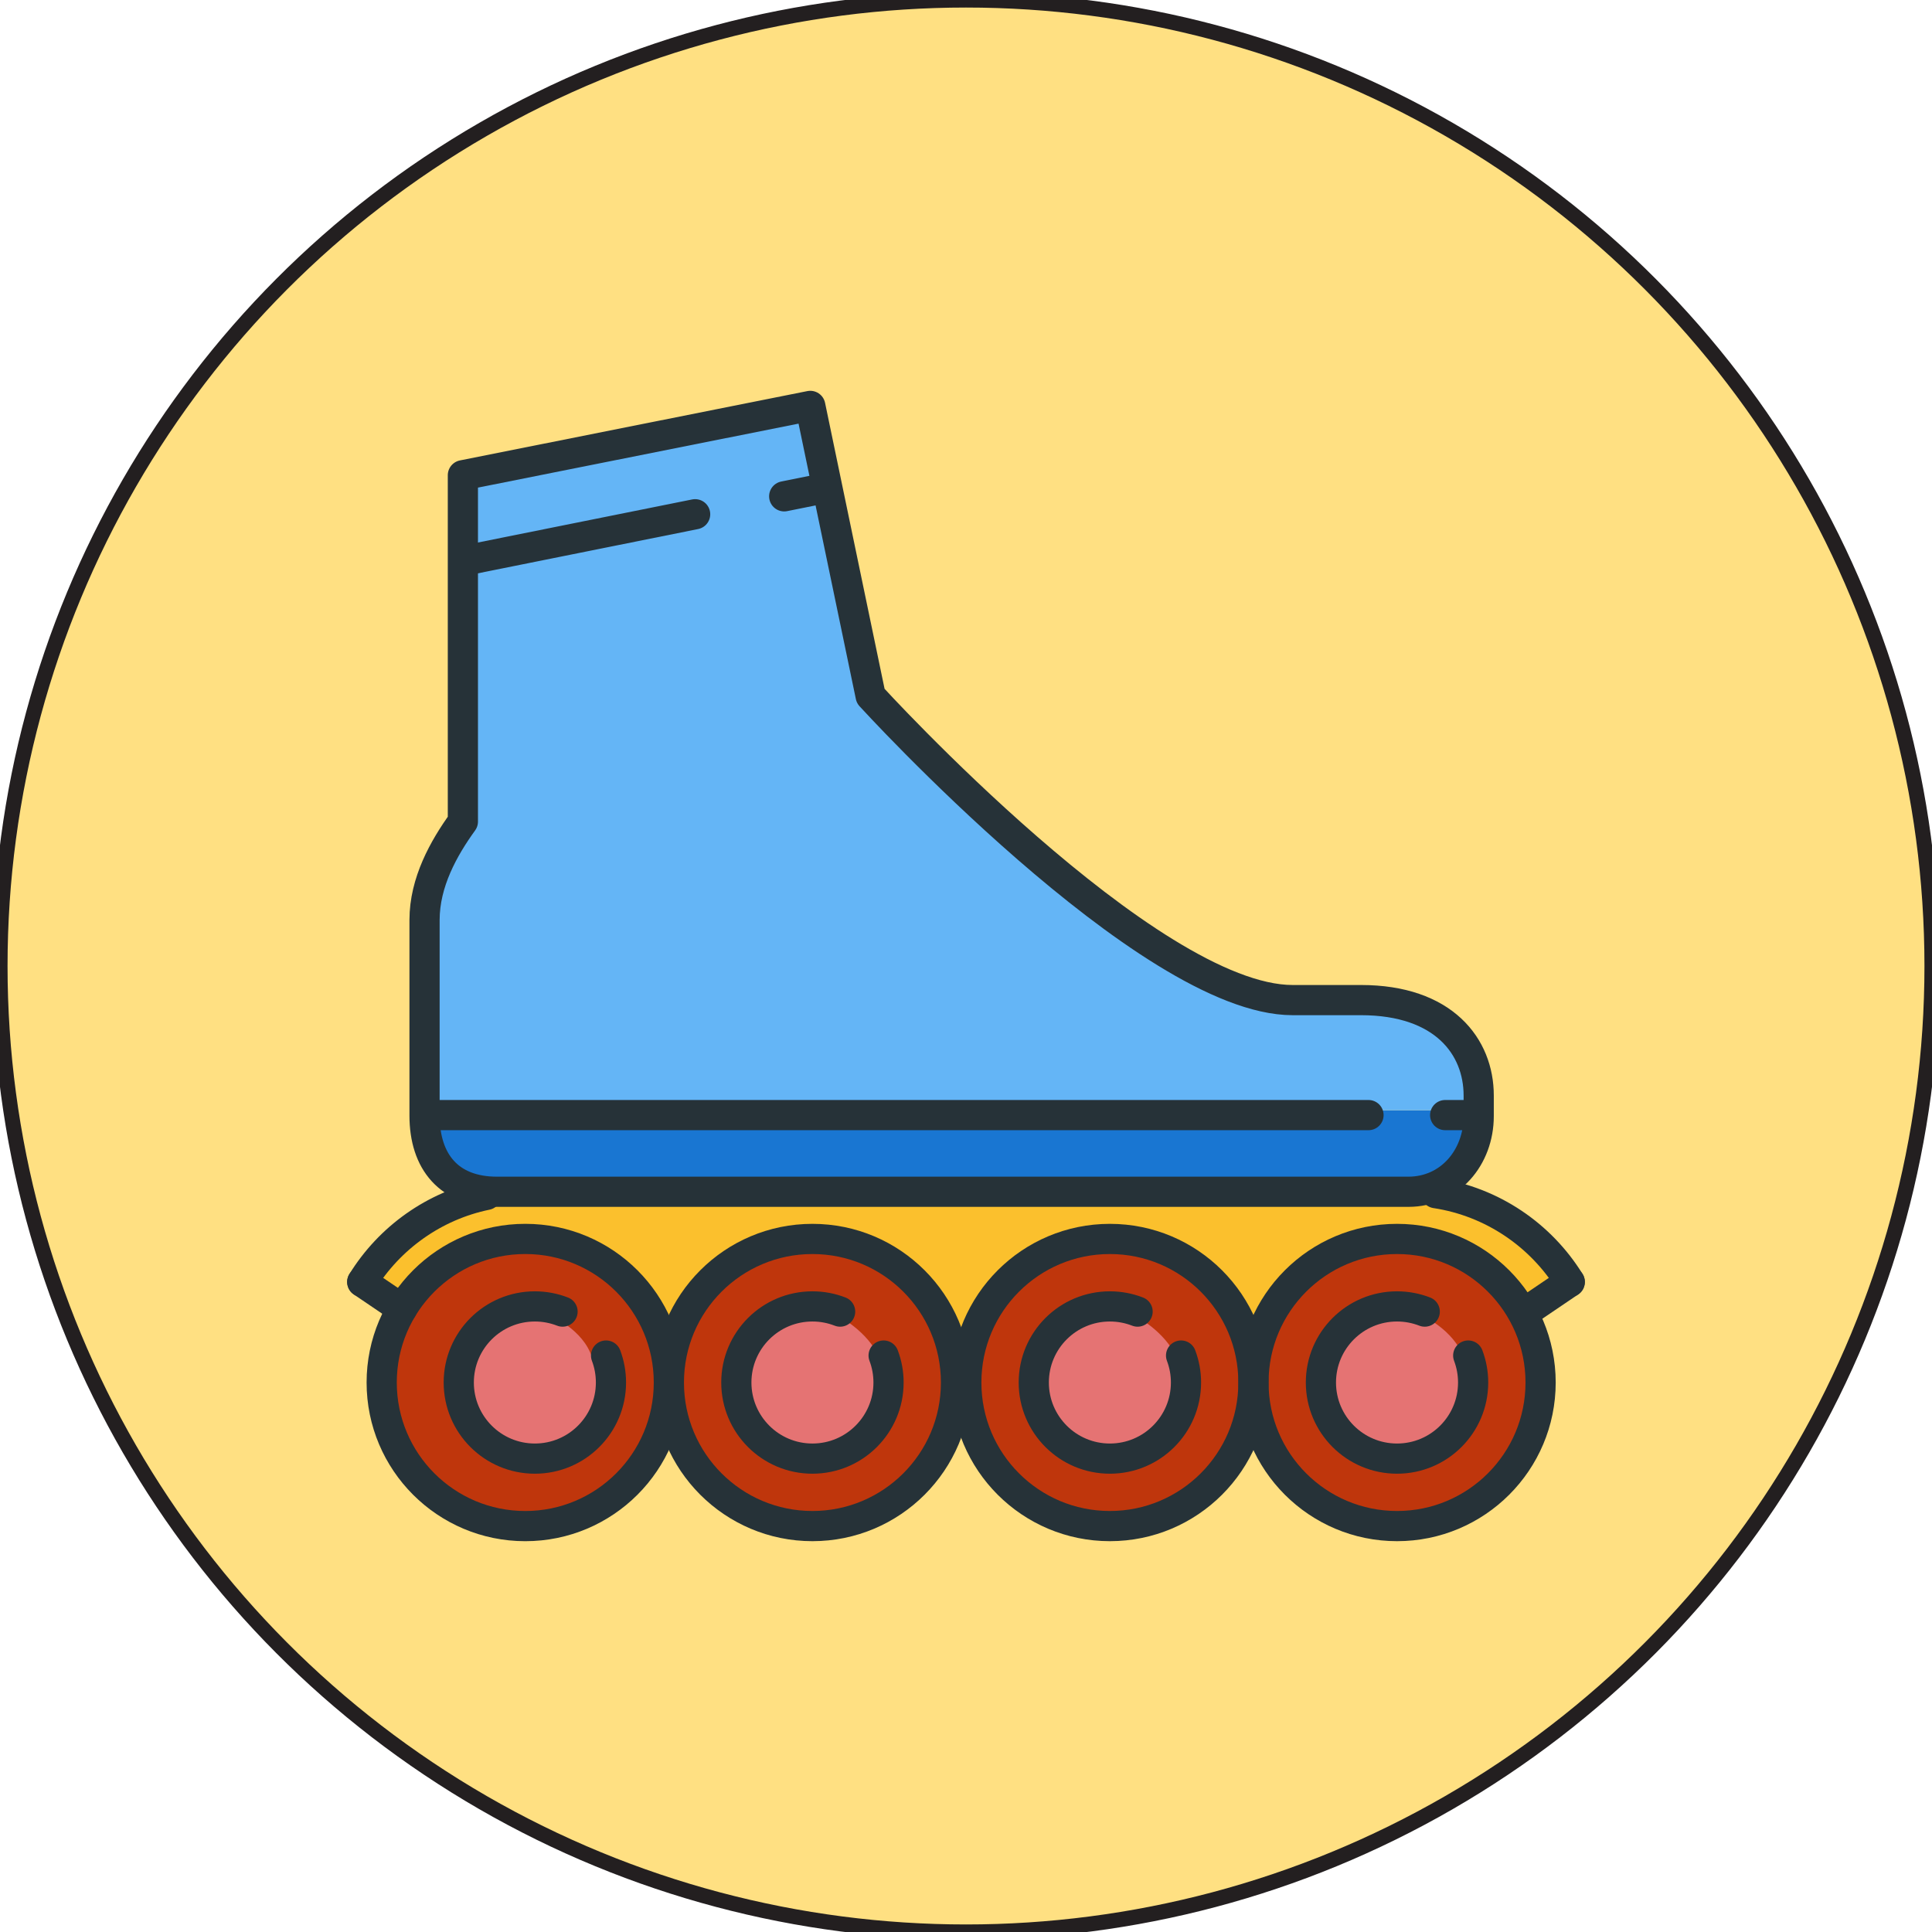 <?xml version="1.0" encoding="utf-8"?>
<!-- Generator: Adobe Illustrator 16.0.0, SVG Export Plug-In . SVG Version: 6.00 Build 0)  -->
<!DOCTYPE svg PUBLIC "-//W3C//DTD SVG 1.1//EN" "http://www.w3.org/Graphics/SVG/1.1/DTD/svg11.dtd">
<svg version="1.1" id="Layer_1" xmlns="http://www.w3.org/2000/svg" xmlns:xlink="http://www.w3.org/1999/xlink" x="0px" y="0px"
	 width="128px" height="128px" viewBox="0 0 128 128" enable-background="new 0 0 128 128" xml:space="preserve">
<circle fill="#FFE082" stroke="#231F20" stroke-miterlimit="10" cx="64" cy="64" r="64"/>
<g>
	<g>
		<path fill="#1976D2" d="M32.924,78.64h60.38c2.465,0,4.06-1.905,4.287-5.08H28.438C28.645,77.37,30.324,78.64,32.924,78.64z"/>
		<path fill="#64B5F6" d="M97.651,72.58c0-3.574-2.816-6.003-7.486-6.003h-4.524c-9.619,0-27.439-19.417-28.193-20.25
			c-0.038-0.042-0.063-0.02-0.076-0.075l-3.936-18.951l-22.452,4.446v22.687c0,0.067-0.021,0.132-0.06,0.186
			c-1.668,2.307-2.479,4.377-2.479,6.333v12.609h69.207V72.58z"/>
		<path fill="#D50000" d="M27.201,60.066c0.006-0.051,0.016-0.103,0.023-0.154C27.217,59.964,27.207,60.014,27.201,60.066z"/>
		<path fill="#D50000" d="M27.364,59.131c0-0.004,0.002-0.009,0.003-0.014C27.366,59.122,27.364,59.127,27.364,59.131z"/>
		<path fill="#FBC02D" d="M24.583,84.462c2.089-3.174,5.522-4.732,9.574-4.903l59.539,0.015c4.078,0.177,7.638,1.858,9.721,4.859
			l-3.494,3.73H27.622L24.583,84.462z"/>
		<g>
			<path fill="#D50000" d="M53.826,100.791c5.07,0,9.195-4.125,9.195-9.195c0-5.07-4.125-9.195-9.195-9.195
				c-5.07,0-9.195,4.125-9.195,9.195C44.631,96.665,48.756,100.791,53.826,100.791z"/>
			<path fill="#D50000" d="M53.826,100.791c5.07,0,9.195-4.125,9.195-9.195c0-5.07-4.125-9.195-9.195-9.195
				c-5.07,0-9.195,4.125-9.195,9.195C44.631,96.665,48.756,100.791,53.826,100.791z"/>
			<path fill="#BF360C" d="M53.826,100.791c5.07,0,9.195-4.125,9.195-9.195c0-5.07-4.125-9.195-9.195-9.195
				c-5.07,0-9.195,4.125-9.195,9.195C44.631,96.665,48.756,100.791,53.826,100.791z"/>
		</g>
		<g>
			<path fill="#D50000" d="M73.533,82.4c-5.07,0-9.195,4.125-9.195,9.195c0,5.07,4.125,9.195,9.195,9.195
				c5.07,0,9.194-4.125,9.194-9.195C82.727,86.525,78.603,82.4,73.533,82.4z"/>
			<path fill="#D50000" d="M73.533,82.4c-5.07,0-9.195,4.125-9.195,9.195c0,5.07,4.125,9.195,9.195,9.195
				c5.07,0,9.194-4.125,9.194-9.195C82.727,86.525,78.603,82.4,73.533,82.4z"/>
			<path fill="#BF360C" d="M73.533,82.4c-5.07,0-9.195,4.125-9.195,9.195c0,5.07,4.125,9.195,9.195,9.195
				c5.07,0,9.194-4.125,9.194-9.195C82.727,86.525,78.603,82.4,73.533,82.4z"/>
		</g>
		<g>
			<path fill="#D50000" d="M34.801,82.4c-5.07,0-9.195,4.125-9.195,9.195c0,5.07,4.125,9.195,9.195,9.195s9.195-4.125,9.195-9.195
				C43.996,86.525,39.872,82.4,34.801,82.4z"/>
			<path fill="#D50000" d="M34.801,82.4c-5.07,0-9.195,4.125-9.195,9.195c0,5.07,4.125,9.195,9.195,9.195s9.195-4.125,9.195-9.195
				C43.996,86.525,39.872,82.4,34.801,82.4z"/>
			<path fill="#BF360C" d="M34.801,82.4c-5.07,0-9.195,4.125-9.195,9.195c0,5.07,4.125,9.195,9.195,9.195s9.195-4.125,9.195-9.195
				C43.996,86.525,39.872,82.4,34.801,82.4z"/>
		</g>
		<g>
			<path fill="#D50000" d="M92.557,100.791c5.07,0,9.195-4.125,9.195-9.195c0-5.07-4.125-9.195-9.195-9.195
				c-5.07,0-9.195,4.125-9.195,9.195C83.362,96.665,87.487,100.791,92.557,100.791z"/>
			<path fill="#D50000" d="M92.557,100.791c5.07,0,9.195-4.125,9.195-9.195c0-5.07-4.125-9.195-9.195-9.195
				c-5.07,0-9.195,4.125-9.195,9.195C83.362,96.665,87.487,100.791,92.557,100.791z"/>
			<path fill="#BF360C" d="M92.557,100.791c5.07,0,9.195-4.125,9.195-9.195c0-5.07-4.125-9.195-9.195-9.195
				c-5.07,0-9.195,4.125-9.195,9.195C83.362,96.665,87.487,100.791,92.557,100.791z"/>
		</g>
		<path fill="#E57373" d="M36.516,87.19c-0.543-0.211-1.123-0.32-1.714-0.32c-2.605,0-4.725,2.119-4.725,4.725
			s2.12,4.725,4.725,4.725c2.605,0,4.725-2.119,4.725-4.725c0-0.507-0.096-1.028-0.311-1.689
			C38.625,88.089,36.537,87.199,36.516,87.19z"/>
		<path fill="#E57373" d="M53.826,96.32c2.605,0,4.725-2.119,4.725-4.725c0-0.659-0.098-1.202-0.299-1.659
			c-0.771-1.754-2.713-2.746-2.733-2.755c-0.522-0.202-1.101-0.311-1.693-0.311c-2.604,0-4.725,2.119-4.725,4.725
			S51.222,96.32,53.826,96.32z"/>
		<path fill="#E57373" d="M75.223,87.18c-0.521-0.201-1.099-0.309-1.69-0.309c-2.605,0-4.726,2.119-4.726,4.725
			s2.12,4.725,4.726,4.725c2.604,0,4.724-2.119,4.724-4.725c0-0.675-0.097-1.217-0.297-1.656
			C77.163,88.188,75.243,87.19,75.223,87.18z"/>
		<path fill="#E57373" d="M92.557,96.32c2.605,0,4.725-2.119,4.725-4.725c0-0.584-0.102-1.147-0.305-1.673
			c-0.707-1.838-2.691-2.726-2.711-2.734c-0.538-0.209-1.117-0.317-1.709-0.317c-2.605,0-4.725,2.119-4.725,4.725
			S89.952,96.32,92.557,96.32z"/>
	</g>
	<g>
		<path fill="none" stroke="#263238" stroke-width="2" stroke-linecap="round" stroke-linejoin="round" stroke-miterlimit="10" d="
			M90.165,66.259h-4.524c-9.588,0-27.958-20.146-27.958-20.146l-4-19.221l-23.016,4.593v22.948c-1.27,1.755-2.54,4.02-2.54,6.519
			v12.951c0,3.068,1.624,5.055,4.797,5.055h10.958h0.779h48.643c2.745,0,4.664-2.27,4.664-5.014V72.58
			C97.968,69.353,95.666,66.259,90.165,66.259z"/>
		
			<line fill="none" stroke="#263238" stroke-width="2" stroke-linecap="round" stroke-linejoin="round" stroke-miterlimit="10" x1="95.746" y1="73.878" x2="97.651" y2="73.878"/>
		
			<line fill="none" stroke="#263238" stroke-width="2" stroke-linecap="round" stroke-linejoin="round" stroke-miterlimit="10" x1="28.444" y1="73.878" x2="90.667" y2="73.878"/>
		
			<line fill="none" stroke="#263238" stroke-width="2" stroke-linecap="round" stroke-linejoin="round" stroke-miterlimit="10" x1="51.955" y1="32.883" x2="54.551" y2="32.361"/>
		
			<line fill="none" stroke="#263238" stroke-width="2" stroke-linecap="round" stroke-linejoin="round" stroke-miterlimit="10" x1="30.942" y1="37.108" x2="46.055" y2="34.07"/>
		
			<circle fill="none" stroke="#263238" stroke-width="2" stroke-linecap="round" stroke-linejoin="round" stroke-miterlimit="10" cx="34.801" cy="91.595" r="9.513"/>
		
			<circle fill="none" stroke="#263238" stroke-width="2" stroke-linecap="round" stroke-linejoin="round" stroke-miterlimit="10" cx="53.826" cy="91.595" r="9.512"/>
		
			<circle fill="none" stroke="#263238" stroke-width="2" stroke-linecap="round" stroke-linejoin="round" stroke-miterlimit="10" cx="73.532" cy="91.595" r="9.512"/>
		
			<circle fill="none" stroke="#263238" stroke-width="2" stroke-linecap="round" stroke-linejoin="round" stroke-miterlimit="10" cx="92.557" cy="91.595" r="9.512"/>
		<path fill="none" stroke="#263238" stroke-width="2" stroke-linecap="round" stroke-linejoin="round" stroke-miterlimit="10" d="
			M40.153,89.808c0.21,0.556,0.325,1.158,0.325,1.787c0,2.785-2.257,5.042-5.042,5.042c-2.785,0-5.042-2.257-5.042-5.042
			c0-2.785,2.257-5.042,5.042-5.042c0.647,0,1.267,0.123,1.835,0.344"/>
		<path fill="none" stroke="#263238" stroke-width="2" stroke-linecap="round" stroke-linejoin="round" stroke-miterlimit="10" d="
			M58.542,89.808c0.211,0.556,0.326,1.158,0.326,1.787c0,2.785-2.258,5.042-5.042,5.042c-2.784,0-5.042-2.257-5.042-5.042
			c0-2.785,2.258-5.042,5.042-5.042c0.647,0,1.267,0.123,1.835,0.344"/>
		<path fill="none" stroke="#263238" stroke-width="2" stroke-linecap="round" stroke-linejoin="round" stroke-miterlimit="10" d="
			M78.249,89.808c0.211,0.556,0.326,1.158,0.326,1.787c0,2.785-2.257,5.042-5.042,5.042c-2.786,0-5.043-2.257-5.043-5.042
			c0-2.785,2.257-5.042,5.043-5.042c0.647,0,1.267,0.123,1.836,0.344"/>
		<path fill="none" stroke="#263238" stroke-width="2" stroke-linecap="round" stroke-linejoin="round" stroke-miterlimit="10" d="
			M97.273,89.808c0.21,0.556,0.326,1.158,0.326,1.787c0,2.785-2.257,5.042-5.042,5.042s-5.043-2.257-5.043-5.042
			c0-2.785,2.258-5.042,5.043-5.042c0.648,0,1.267,0.123,1.836,0.344"/>
		<path fill="none" stroke="#263238" stroke-width="2" stroke-linecap="round" stroke-linejoin="round" stroke-miterlimit="10" d="
			M24,84.931c1.804-2.918,4.759-5.051,8.231-5.766"/>
		
			<line fill="none" stroke="#263238" stroke-width="2" stroke-linecap="round" stroke-linejoin="round" stroke-miterlimit="10" x1="24" y1="84.931" x2="26.634" y2="86.717"/>
		<path fill="none" stroke="#263238" stroke-width="2" stroke-linecap="round" stroke-linejoin="round" stroke-miterlimit="10" d="
			M104,84.931c-1.916-3.099-5.129-5.311-8.882-5.881"/>
		
			<line fill="none" stroke="#263238" stroke-width="2" stroke-linecap="round" stroke-linejoin="round" stroke-miterlimit="10" x1="104" y1="84.931" x2="101.365" y2="86.717"/>
	</g>
</g>
</svg>
